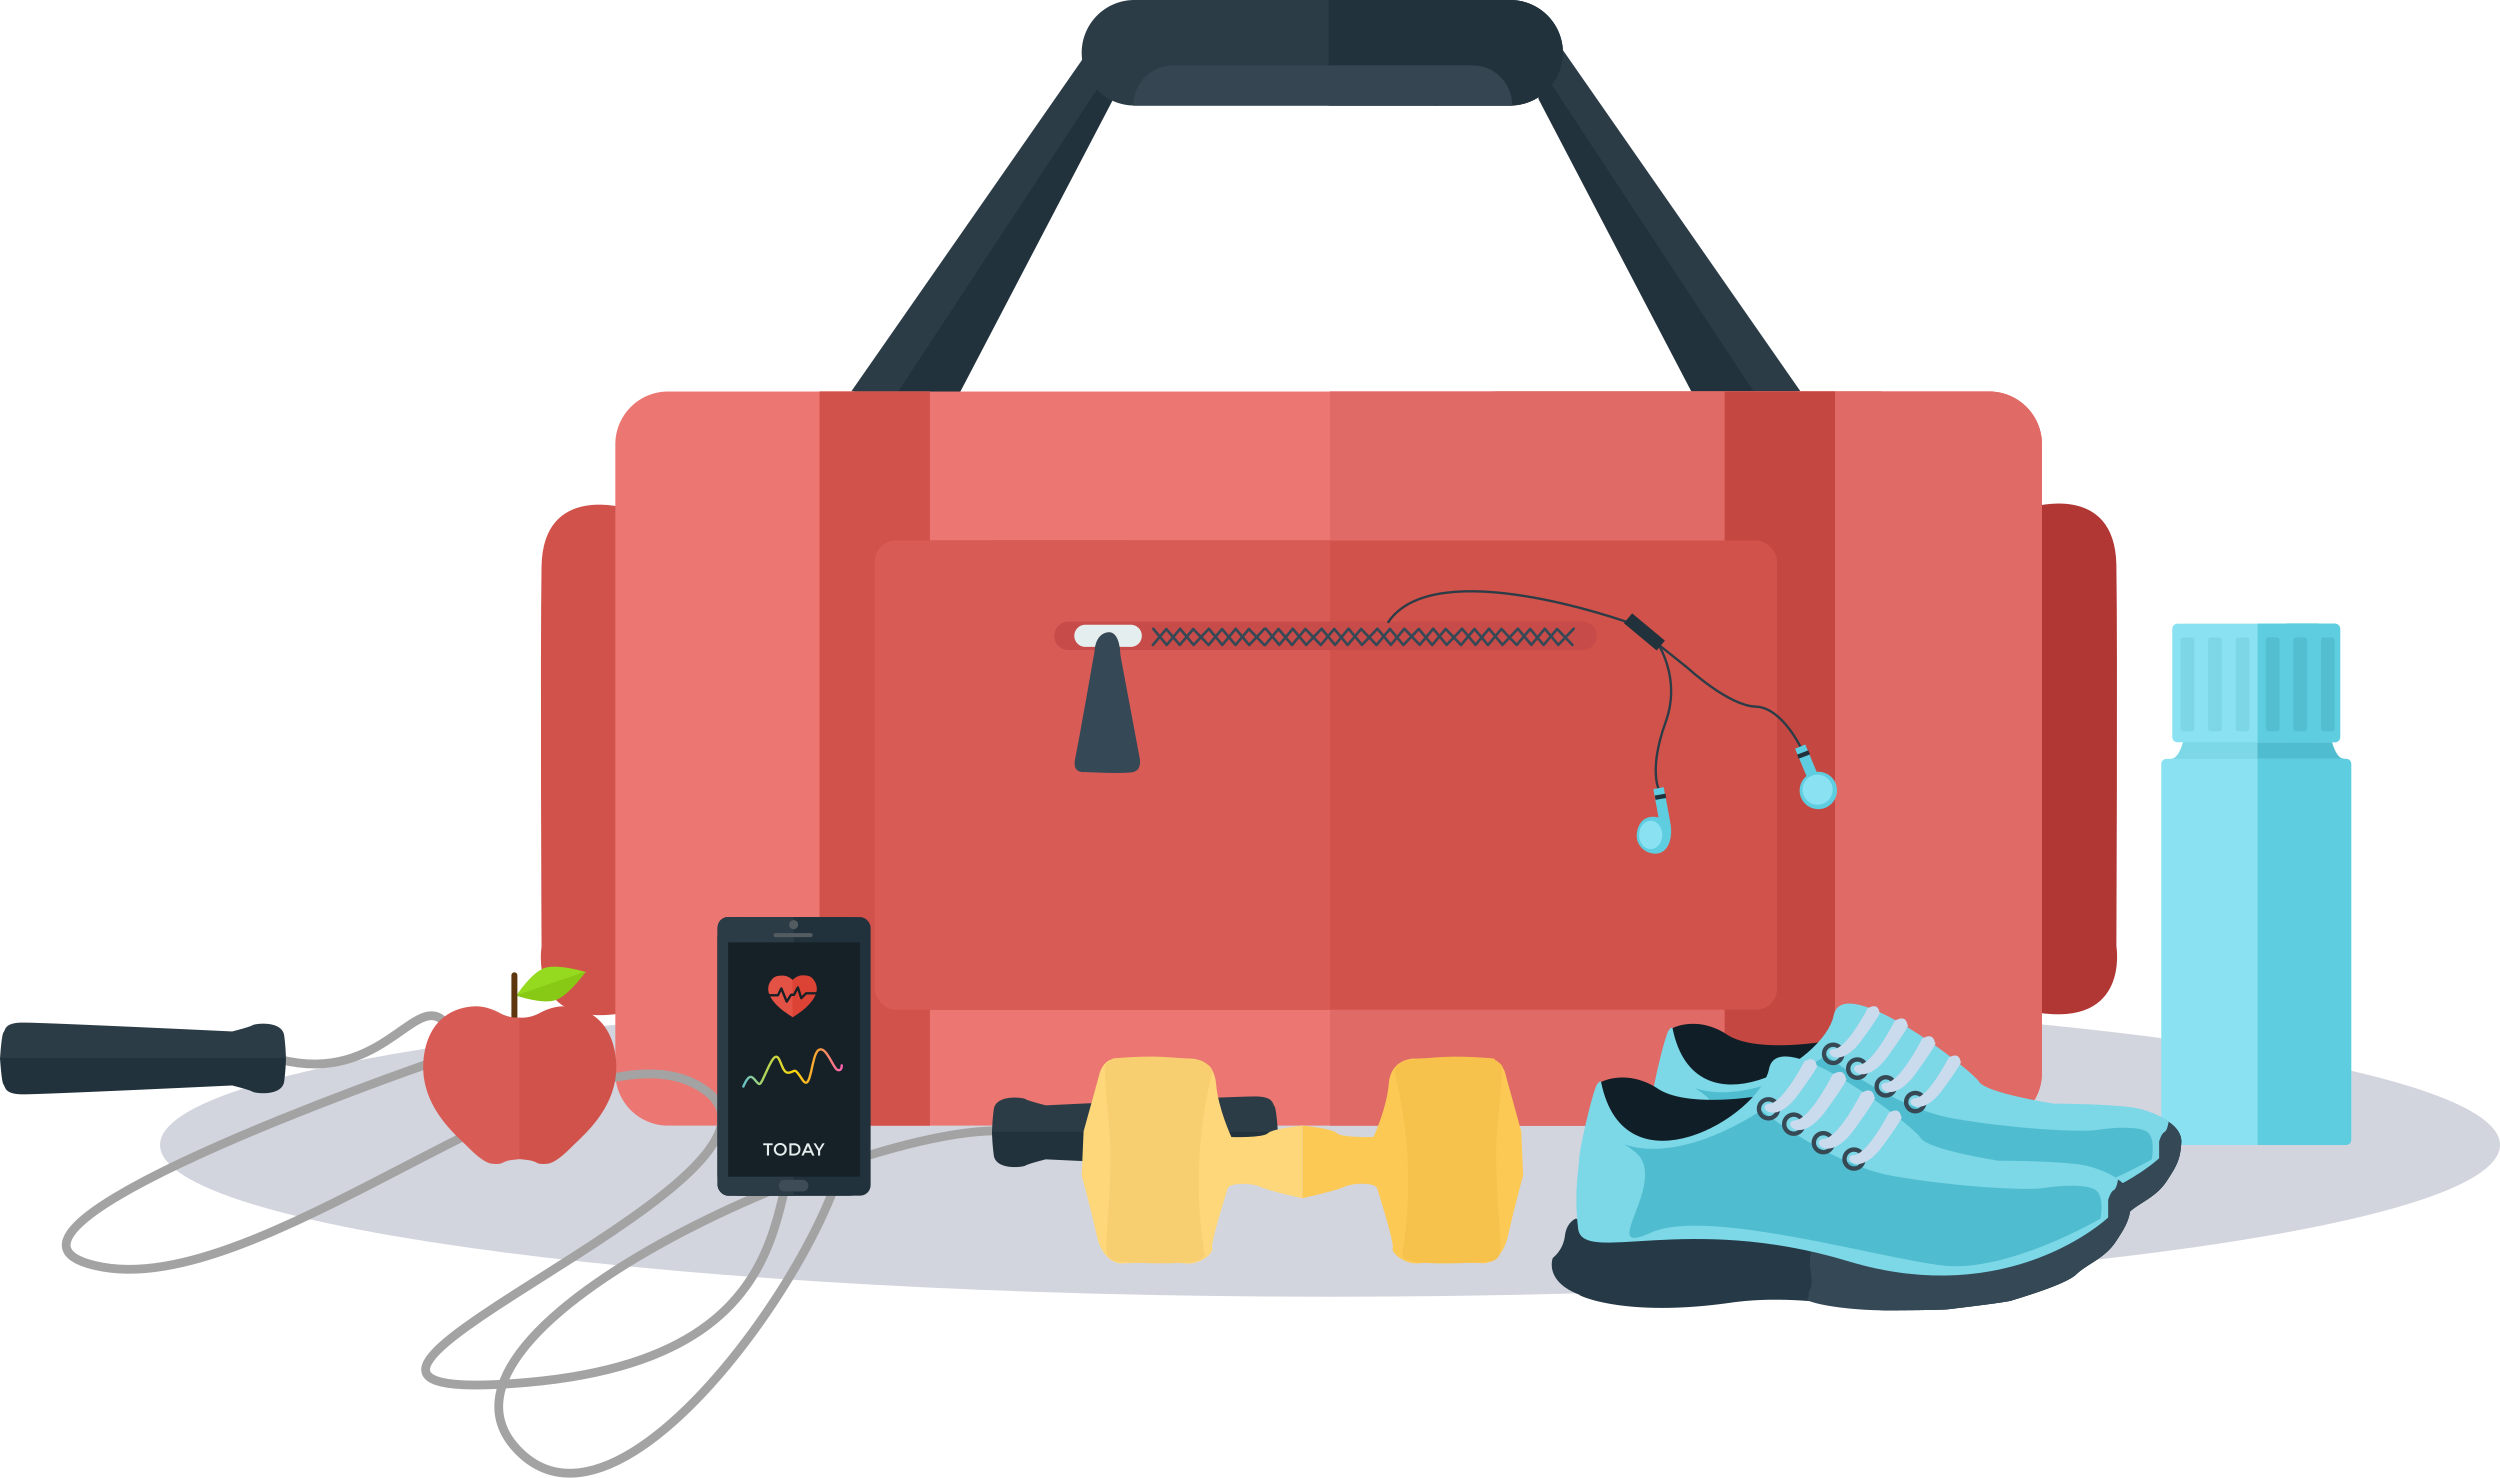 <svg xmlns="http://www.w3.org/2000/svg" xmlns:xlink="http://www.w3.org/1999/xlink" viewBox="0 0 2369 1400.2"><defs><linearGradient id="a" x1="3240.41" y1="159" x2="3333.88" y2="159" gradientTransform="matrix(1, 0, 0, -1, -2536, 1171)" gradientUnits="userSpaceOnUse"><stop offset="0" stop-color="#67c2cb"/><stop offset="0.21" stop-color="#add65e"/><stop offset="0.52" stop-color="#ffd60c"/><stop offset="0.77" stop-color="#f89b3c"/><stop offset="1" stop-color="#ff62b3"/></linearGradient></defs><title>gym-stuff</title><path d="M1260.33,941.09c612.3,0,1108.67,64.4,1108.67,143.85s-496.37,143.84-1108.67,143.84-1108.67-64.4-1108.67-143.84S648,941.09,1260.33,941.09Z" style="fill:#d2d5de"/><path d="M1924.49,480.81s79.75-24.84,81,54.92,0,360.9,0,360.9,13.08,77.15-75.82,62.77-60.14-36.61-60.14-36.61Z" style="fill:#b13734"/><path d="M594.31,481.88S514.47,457,513.16,536.77s0,360.71,0,360.71-13.09,77.11,75.91,62.74,60.21-36.6,60.21-36.6Z" style="fill:#d1524a"/><path d="M1055,15.31V93.76L906,378.82H804Z" style="fill:#22323c"/><path d="M1052.39,17.92V65L851.05,371H806.6Z" style="fill:#2c3c47"/><path d="M1457.82,15.31V93.76l149,285.06h102Z" style="fill:#22323c"/><path d="M1460.43,17.92V65l201.34,306h44.45Z" style="fill:#2c3c47"/><path d="M633.09,371H1884.94a50,50,0,0,1,50,50v595.65a50,50,0,0,1-50,50H633.09a50,50,0,0,1-50-50V421A50,50,0,0,1,633.09,371Z" style="fill:#ec7671"/><path d="M1420.16,371h464.78a50,50,0,0,1,50,50v595.65a50,50,0,0,1-50,50H1420.16a50,50,0,0,1-50-50h0V421A50,50,0,0,1,1420.16,371Z" style="fill:#e06a65"/><path d="M1260.34,371h522.94v695.65H1260.34Z" style="fill:#e06a65"/><path d="M1075,0h356a50,50,0,0,1,50,50h0a50,50,0,0,1-50,50H1075a50,50,0,0,1-50-50h0A50,50,0,0,1,1075,0Z" style="fill:#2c3c47"/><path d="M1365,0h66a50,50,0,0,1,50,50h0a50,50,0,0,1-50,50h-66a50,50,0,0,1-50-50h0A50,50,0,0,1,1365,0Z" style="fill:#22323c"/><rect x="1259" width="103" height="100" style="fill:#22323c"/><path d="M1433,100c0-21-16.68-38-37.25-38h-284.5c-20.57,0-37.25,17-37.25,38" style="fill:#354551"/><path d="M776.59,371h104.6v695.65H776.59Z" style="fill:#d1524a"/><path d="M1634.25,371h104.59v695.65H1634.25Z" style="fill:#c44841"/><rect x="828.91" y="512.19" width="855.03" height="444.59" rx="20" ry="20" style="fill:#d1524a"/><rect x="941.31" y="512.19" width="319.03" height="444.59" style="fill:#d95b56"/><rect x="828.91" y="512.19" width="253.62" height="444.59" rx="20" ry="20" style="fill:#d95b56"/><path d="M1012.5,589h487a13.5,13.5,0,0,1,13.5,13.5h0a13.5,13.5,0,0,1-13.5,13.5h-487A13.5,13.5,0,0,1,999,602.5h0A13.5,13.5,0,0,1,1012.5,589Z" style="fill:#c74b48"/><path d="M1028.5,592h43a10.5,10.5,0,0,1,10.5,10.5h0a10.5,10.5,0,0,1-10.5,10.5h-43a10.5,10.5,0,0,1-10.5-10.5h0A10.5,10.5,0,0,1,1028.5,592Z" style="fill:#e4eeef"/><path d="M1037.13,617.65s0-16.42,12.28-18.47,12.28,21.55,12.28,21.55l18.41,98.52s2.05,10.26-6.14,12.31-46,0-46,0-12.27,2.05-9.2-12.31S1037.13,617.65,1037.13,617.65Z" style="fill:#344856"/><path d="M1199.46,595.78l12.76,15.3,12.77-15.3,12.76,15.3,14.59-15.3,12.76,15.3,12.77-15.3,12.76,15.3,14.59-15.3,12.76,15.3,12.77-15.3,14.58,15.3,12.77-15.3,12.76,15.3,14.59-15.3,12.76,15.3,12.77-15.3,12.76,15.3,14.59-15.3,12.76,15.3,12.77-15.3,12.76,15.3,14.59-15.3" style="fill:none;stroke:#344856;stroke-linecap:round;stroke-linejoin:round;stroke-width:2.5px"/><path d="M1198.78,611.22,1211.52,596l12.74,15.19L1237,596l14.56,15.19L1264.32,596l12.74,15.19L1289.8,596l14.57,15.19L1317.11,596l12.75,15.19L1344.42,596l12.75,15.19L1369.91,596l14.57,15.19L1397.22,596,1410,611.22,1422.71,596l14.56,15.19L1450,596l12.74,15.19L1475.51,596l14.56,15.19" style="fill:none;stroke:#344856;stroke-linecap:round;stroke-linejoin:round;stroke-width:2.5px"/><path d="M1092.46,611.16l12.74-15.08,12.74,15.08,12.74-15.08,14.55,15.08L1158,596.08l12.74,15.08,12.74-15.08L1198,611.16" style="fill:none;stroke:#344856;stroke-linecap:round;stroke-linejoin:round;stroke-width:2.5px"/><path d="M1092.83,595.85l12.72,15.31,12.71-15.31L1131,611.16l14.53-15.31,12.71,15.31,12.72-15.31,12.71,15.31,14.53-15.31" style="fill:none;stroke:#344856;stroke-linecap:round;stroke-linejoin:round;stroke-width:2.5px"/><path d="M2072.84,677.26s-2.54,40.43-15.25,41.82,45.75,41.82,45.75,41.82h35.58V688.41Z" style="fill:#7cd7e7"/><path d="M2205.56,677.26s2.56,40.43,15.38,41.82-46.14,41.82-46.14,41.82h-35.88V688.41Z" style="fill:#4fbdcf"/><path d="M2053,719.08h170a5,5,0,0,1,5,5V1080a5,5,0,0,1-5,5H2053a5,5,0,0,1-5-5V724.08A5,5,0,0,1,2053,719.08Z" style="fill:#89e1f1"/><path d="M2063.44,591h149.12a5,5,0,0,1,5,5V698.4a5,5,0,0,1-5,5H2063.44a5,5,0,0,1-5-5V596A5,5,0,0,1,2063.44,591Z" style="fill:#89e1f1"/><path d="M2167.78,591h44.78a5,5,0,0,1,5,5V698.4a5,5,0,0,1-5,5h-44.78a5,5,0,0,1-5-5V596A5,5,0,0,1,2167.78,591Z" style="fill:#5ecddf"/><path d="M2167.78,719.08H2223a5,5,0,0,1,5,5V1080a5,5,0,0,1-5,5h-55.22a5,5,0,0,1-5-5V724.08A5,5,0,0,1,2167.78,719.08Z" style="fill:#5ecddf"/><path d="M2139.31,719.08h57.39V1085h-57.39Z" style="fill:#5ecddf"/><path d="M2139.31,591h57.39V703.4h-57.39Z" style="fill:#5ecddf"/><path d="M2068.77,604.09h8.06a2.5,2.5,0,0,1,2.5,2.5v83.86a2.5,2.5,0,0,1-2.5,2.5h-8.06a2.5,2.5,0,0,1-2.5-2.5V606.59A2.5,2.5,0,0,1,2068.77,604.09Z" style="fill:#7dd6e6"/><path d="M2094.86,604.09h8a2.5,2.5,0,0,1,2.5,2.5v83.86a2.5,2.5,0,0,1-2.5,2.5h-8a2.5,2.5,0,0,1-2.5-2.5V606.59A2.5,2.5,0,0,1,2094.86,604.09Z" style="fill:#7dd6e6"/><path d="M2121,604.09h8a2.5,2.5,0,0,1,2.5,2.5v83.86a2.49,2.49,0,0,1-2.49,2.5h-8a2.5,2.5,0,0,1-2.5-2.5V606.59A2.5,2.5,0,0,1,2121,604.09Z" style="fill:#7dd6e6"/><rect x="2147.13" y="604.09" width="13.03" height="88.84" rx="2.5" ry="2.5" style="fill:#53becf"/><path d="M2175.73,604.09h8a2.5,2.5,0,0,1,2.5,2.5v83.86a2.5,2.5,0,0,1-2.5,2.5h-8a2.5,2.5,0,0,1-2.5-2.5V606.59A2.5,2.5,0,0,1,2175.73,604.09Z" style="fill:#53becf"/><path d="M2201.82,604.09h8a2.5,2.5,0,0,1,2.5,2.5v83.86a2.5,2.5,0,0,1-2.5,2.5h-8a2.5,2.5,0,0,1-2.5-2.5V606.59A2.5,2.5,0,0,1,2201.82,604.09Z" style="fill:#53becf"/><path d="M1582.94,975.19a43.11,43.11,0,0,1,15.67-4.68q1.81-.23,3.81-.3c.66,0,1.34,0,2,0s1.39,0,2.1,0a52.38,52.38,0,0,1,9.13,1.17,62.64,62.64,0,0,1,21,9.07c29.85,19.53,108.51,5.57,122.45-.39,7-3,12.44,9.7,13.31,25.51q.17,3,.11,6.05c0,2.05-.16,4.12-.37,6.19a69.53,69.53,0,0,1-2.27,12.24c-2.26,7.88-6.06,15-11.78,19.71-22.9,18.92-23.9,35.85-52.77,36.84s-36.84,3-59.74,3-29.87-1-34.85-2-15.93-27.82-17.91-33.71-4-43.38-4-43.37q-3-17.69-6-35.33h0Z" style="fill:#101e27"/><path d="M1561.92,1098.53s-8.48,3-10,15.9a30.6,30.6,0,0,1-11,19.88s-8.48,21.36,25,33.78c-7.37-2.74,33.66,21.62,136.75,7,62.88-8.95,124.76,6.95,140.73,6.95s51.91-.33,56.9-1,53.23-6.29,57.89-7.95,48.91-14.24,58.89-23.85,25.62-14.24,35.93-29.81,13-21.2,14-36.77-21-26.16-26-23.85-101.81,38.76-101.81,38.76l-257.51,8.94-55.9,3-31.94-4Z" style="fill:#253947"/><path d="M1843.39,1182c16,0,51.91-.33,56.9-1s53.23-6.29,57.89-7.95,48.91-14.24,58.89-23.85,25.62-14.24,35.93-29.81,13-21.2,14-36.77-21-26.16-26-23.85-101.81,38.76-101.81,38.76-80.48-15.23-128.75,4a108.11,108.11,0,0,0-23.89,13c-22,16.17-5.06,39.15-12,48.59-.86,1.17-.55,6.31-2,8.55-1.07,1.61.51,1.11,1,1.39C1781.35,1177.23,1813,1182,1843.39,1182Z" style="fill:#354855"/><path d="M1584.88,974.32c-.32-1.57-3.34.38-4.87,4.48-5.61,15-15.09,58.84-15.09,65.08,0,7.95-5,29.81-1,63.6s97.81-14.91,245.54,29.81S2046,1097.54,2046,1097.54v-15.9s2-7.45,5-8.94,4-9.94,4-9.94-8.49-7-27-11.93-81.85-5-81.85-5-64.38-9.94-70.87-20.87-129.25-106.33-137.74-62.61S1605.84,1078.16,1584.88,974.32Z" style="fill:#7cd7e7"/><path d="M1730.6,1000.16s63.39,49.68,119.78,59.62,121.27,13.41,136.74,10.93,42.42-4,48.91,3,3,24.84,3,24.84-83.85,49.19-142.74,42.73-216.09-53.16-266.5-29.81,18.47-47.7-14-73.53S1625.8,1067.23,1730.6,1000.16Z" style="fill:#4fbdcf"/><circle cx="1737.11" cy="998.63" r="8.67" style="fill:none;stroke:#364854;stroke-linecap:round;stroke-linejoin:round;stroke-width:4.167px"/><path d="M1760.06,1004a8.64,8.64,0,1,1-8.7,8.64,8.64,8.64,0,0,1,8.7-8.64Z" style="fill:none;stroke:#364854;stroke-linecap:round;stroke-linejoin:round;stroke-width:4.167px"/><path d="M1787,1020.82a8.64,8.64,0,1,1-8.67,8.64A8.64,8.64,0,0,1,1787,1020.82Z" style="fill:none;stroke:#364854;stroke-linecap:round;stroke-linejoin:round;stroke-width:4.167px"/><path d="M1815,1035.73a8.64,8.64,0,1,1-8.72,8.64,8.64,8.64,0,0,1,8.72-8.64Z" style="fill:none;stroke:#364854;stroke-linecap:round;stroke-linejoin:round;stroke-width:4.167px"/><path d="M1795.48,967.36s-20.46,40.74-33.93,41.74,4,24.34,27.94-8.94,18-28.82,18-28.82S1807,960.41,1795.48,967.36Z" style="fill:#c9dbed"/><path d="M1769.68,955.59S1750.58,993.06,1738,994s3.72,22.39,26.09-8.22,16.78-26.5,16.78-26.5S1780.4,949.2,1769.68,955.59Z" style="fill:#c9dbed"/><path d="M1821.43,984.26S1801,1025,1787.5,1026s4,24.35,28-8.94,18-28.82,18-28.82S1832.91,977.3,1821.43,984.26Z" style="fill:#c9dbed"/><path d="M1846.54,1002.3s-19.11,37.47-31.69,38.38,3.73,22.39,26.1-8.23,16.77-26.5,16.77-26.5S1857.26,995.9,1846.54,1002.3Z" style="fill:#c9dbed"/><path d="M1515.18,1026.29a44.7,44.7,0,0,1,16.33-4.88c1.26-.15,2.58-.25,4-.31.69,0,1.4,0,2.12-.05s1.45,0,2.19.05a55,55,0,0,1,9.51,1.22,65.24,65.24,0,0,1,21.87,9.45c31.1,20.34,113,5.8,127.58-.41,7.26-3.12,13,10.11,13.87,26.57.12,2.06.16,4.17.11,6.3s-.16,4.29-.38,6.45a71.39,71.39,0,0,1-2.37,12.74c-2.35,8.22-6.3,15.61-12.27,20.53-23.86,19.71-24.9,37.34-55,38.38s-38.39,3.11-62.25,3.11-31.12-1-36.31-2.07-16.59-29-18.66-35.12-4.13-45.18-4.13-45.16q-3.09-18.42-6.19-36.8h0Z" style="fill:#101e27"/><path d="M1493.28,1154.75s-8.84,3.11-10.4,16.56a31.83,31.83,0,0,1-11.44,20.7s-8.84,22.25,26,35.19c-7.68-2.85,35.06,22.52,142.47,7.25,65.52-9.32,130,7.24,146.64,7.24s54.08-.34,59.28-1,55.46-6.56,60.32-8.28,51-14.84,61.35-24.84,26.7-14.84,37.44-31.05,13.52-22.08,14.56-38.3-21.84-27.25-27-24.84-106.07,40.37-106.07,40.37L1618.07,1163l-58.23,3.11-33.28-4.14Z" style="fill:#253947"/><path d="M1786.55,1241.69c16.64,0,54.08-.34,59.28-1s55.46-6.56,60.32-8.28,51-14.84,61.35-24.84,26.7-14.84,37.44-31.05,13.52-22.08,14.56-38.3-21.84-27.25-27-24.84-106.07,40.37-106.07,40.37-83.86-15.86-134.16,4.14a112.55,112.55,0,0,0-24.88,13.56c-23,16.84-5.28,40.77-12.56,50.61-.9,1.22-.57,6.57-2.12,8.9-1.12,1.68.53,1.15,1.08,1.45C1721.91,1236.72,1754.85,1241.69,1786.55,1241.69Z" style="fill:#354855"/><path d="M1517.2,1025.38c-.33-1.63-3.48.39-5.08,4.67-5.84,15.62-15.72,61.28-15.72,67.78,0,8.28-5.2,31.05-1,66.24s101.91-15.53,255.83,31.05,246.47-41.4,246.47-41.4v-16.56s2.08-7.76,5.2-9.32,4.16-10.35,4.16-10.35-8.84-7.24-28.08-12.42-85.27-5.17-85.27-5.17-67.08-10.35-73.84-21.73S1685.15,967.42,1676.31,1013,1539,1133.54,1517.2,1025.38Z" style="fill:#7cd7e7"/><path d="M1669,1052.29s66,51.75,124.8,62.1,126.36,14,142.48,11.38,44.19-4.14,51,3.11,3.12,25.87,3.12,25.87S1903,1206,1841.67,1199.26s-225.16-55.37-277.67-31.05,19.24-49.68-14.56-76.59S1559.84,1122.15,1669,1052.29Z" style="fill:#4fbdcf"/><circle cx="1675.81" cy="1050.7" r="9.03" style="fill:none;stroke:#364854;stroke-linecap:round;stroke-linejoin:round;stroke-width:4.167px"/><circle cx="1699.72" cy="1065.25" r="9.06" style="fill:none;stroke:#364854;stroke-linecap:round;stroke-linejoin:round;stroke-width:4.167px"/><circle cx="1727.78" cy="1082.81" r="9.03" style="fill:none;stroke:#364854;stroke-linecap:round;stroke-linejoin:round;stroke-width:4.167px"/><path d="M1756.92,1089.34a9,9,0,1,1-9.08,9,9,9,0,0,1,9.08-9Z" style="fill:none;stroke:#364854;stroke-linecap:round;stroke-linejoin:round;stroke-width:4.167px"/><path d="M1736.63,1018.14s-21.32,42.43-35.36,43.47,4.16,25.35,29.12-9.32,18.72-30,18.72-30S1748.59,1010.89,1736.63,1018.14Z" style="fill:#c9dbed"/><path d="M1709.75,1005.88s-19.91,39-33,40,3.89,23.32,27.19-8.56,17.48-27.61,17.48-27.61S1720.92,999.21,1709.75,1005.88Z" style="fill:#c9dbed"/><path d="M1763.67,1035.73s-21.32,42.44-35.36,43.47,4.16,25.36,29.12-9.31,18.72-30,18.72-30S1775.63,1028.49,1763.67,1035.73Z" style="fill:#c9dbed"/><path d="M1789.83,1054.52s-19.91,39-33,40,3.89,23.32,27.19-8.57,17.48-27.6,17.48-27.6S1801,1047.86,1789.83,1054.52Z" style="fill:#c9dbed"/><path d="M958.77,1072.59c-120-16.36-585.58,183.51-467,302.67,119.35,119.91,375.1-318.58,293.51-314.71-80.41,3.82,26.59,222.59-286.78,249.52-321.29,27.61,283.1-189.06,171.69-275.55C557.36,946.91,260,1229.86,97.3,1200.7-66.75,1171.29,405.89,1008,405.89,1008s42.94-14.65,14.18-40.81-61.45,66.69-164.74,34" style="fill:none;stroke:#a3a3a3;stroke-linecap:round;stroke-linejoin:round;stroke-width:8.333px"/><path d="M0,1003.5s1.39-23,3.35-25.24.55-9,17.56-9.26S220,977.41,220,977.41s16.73-4.2,19.24-5.89,28.43-4.76,30.11,10.1A218.06,218.06,0,0,1,271,1003.5Z" style="fill:#2c3c47"/><path d="M0,1002.5s1.39,23,3.35,25.24.55,9,17.56,9.26S220,1028.59,220,1028.59s16.73,4.2,19.24,5.89,28.43,4.76,30.11-10.1A218.06,218.06,0,0,0,271,1002.5Z" style="fill:#22323c"/><path d="M1211,1073.5s-1.39-23-3.35-25.24-.55-9-17.56-9.26S991,1047.41,991,1047.41s-16.73-4.2-19.24-5.89-28.43-4.76-30.11,10.1A218.06,218.06,0,0,0,940,1073.5h271Z" style="fill:#2c3c47"/><path d="M1211,1072.5s-1.39,23-3.35,25.24-.55,9-17.56,9.26S991,1098.59,991,1098.59s-16.73,4.2-19.24,5.89-28.43,4.76-30.11-10.1A218.06,218.06,0,0,1,940,1072.5h271Z" style="fill:#22323c"/><path d="M1707.88,711.13s-18.42-40.73-44.19-41.54-64.44-36.65-64.44-36.65-51.61-41.68-55.23-42.76-185.54-66.7-228.92,0" style="fill:none;stroke:#2c3c47;stroke-linejoin:round;stroke-width:2.25px"/><path d="M1572.86,750.22s-11.69-18.45,5.52-66-13.55-86.27-18.41-88" style="fill:none;stroke:#2c3c47;stroke-linecap:round;stroke-linejoin:round;stroke-width:2.25px"/><path d="M1571.63,774.65s-16.26-5.19-20.25,12.83,17.49,27.18,26.39,17.72,4.91-26.27,4.91-26.27l-6.14-33-9.82,1.83Z" style="fill:#5ecddf"/><path d="M1723.18,731.33a17.7,17.7,0,1,1-17.83,17.7,17.7,17.7,0,0,1,17.83-17.7Z" style="fill:#5ecddf"/><path d="M1714.18,741.06l9.64-4-13.14-31.61-9.64,4Z" style="fill:#5ecddf"/><path d="M1703.67,717l10.66-4.06" style="fill:none;stroke:#22323c;stroke-linejoin:round;stroke-width:4.167px"/><path d="M1722.39,734a14.3,14.3,0,1,1-14.36,14.3,14.3,14.3,0,0,1,14.36-14.3Z" style="fill:#89e1f1"/><path d="M1568.42,755.93l10.16-1.87" style="fill:none;stroke:#22323c;stroke-linejoin:round;stroke-width:4.167px"/><path d="M1564.17,777.7c6.08,0,11,6,11,13.47s-4.93,13.48-11,13.48-11-6-11-13.48S1558.09,777.7,1564.17,777.7Z" style="fill:#89e1f1"/><path d="M1569.83,616.42l7.85-9.33-31.08-25.88-7.84,9.33Z" style="fill:#22323c"/><path d="M1059.56,1003.11h69.12s21.83,0,23.65,23.59,14.55,50.79,14.55,50.79,30,.9,34.56-3.63,32.74-7.26,32.74-7.26v68.94s-32.74-7.26-40-10.89-29.11-4.53-30.93,1.82-16.37,51.7-14.55,56.23-11.82,16.33-25.47,14.51-61.84,0-61.84,0-16.37-.9-21.83-25.39-14.55-58.05-14.55-58.05l1.82-41.72,14.55-52.61S1044.1,1002.21,1059.56,1003.11Z" style="fill:#fed77b"/><path d="M1054.1,1003.11a365.8,365.8,0,0,1,41.84-1.81,378.19,378.19,0,0,1,41.84,3.63s12,5.45,10.91,10.88c-4.74,22.92-21.28,84.89-7.28,172.33.55,3.4-3.15,5.94-10.91,7.26-23.24,3.94-72.76,0-72.76,0s-8.3-1.26-9.09-9.07c-1.51-14.82,3.71-45.67,3.63-94.33,0-23.13-4.55-50.27-5.45-81.63C1046.76,1008,1054.18,1005.56,1054.1,1003.11Z" style="fill:#f7cf70"/><path d="M1408.8,1003.11h-69.12s-21.82,0-23.64,23.56-14.56,50.75-14.56,50.75-30,.91-34.56-3.62-32.74-7.25-32.74-7.25v68.87s32.74-7.25,40-10.87,29.1-4.54,30.92,1.81,16.37,51.65,14.55,56.18,11.83,16.32,25.47,14.5,61.85,0,61.85,0,16.37-.9,21.82-25.37,14.56-58,14.56-58l-1.82-41.68L1427,1019.42S1424.27,1002.21,1408.8,1003.11Z" style="fill:#fdc955"/><path d="M1416.08,1003.17a365.17,365.17,0,0,0-41.81-1.81,376.37,376.37,0,0,0-41.81,3.62s-12,5.45-10.91,10.89c4.73,22.92,21.27,84.89,7.27,172.33-.54,3.39,3.15,5.94,10.91,7.26,23.23,3.93,72.72,0,72.72,0s8.29-1.26,9.09-9.07c1.51-14.83-3.72-45.68-3.64-94.33,0-23.13,4.55-50.27,5.46-81.63C1423.43,1008,1416,1005.62,1416.08,1003.17Z" style="fill:#f7c24c"/><rect x="680" y="869" width="144" height="264" rx="20" ry="20" style="fill:#22323c"/><rect x="680" y="869" width="145" height="264" rx="10" ry="10" style="fill:#22323c"/><rect x="680" y="869" width="60" height="264" rx="10" ry="10" style="fill:#2c3c47"/><rect x="704" y="869" width="48" height="264" style="fill:#2c3c47"/><rect x="690" y="893" width="125" height="222" style="fill:#162027"/><path d="M734.88,884.24h33.24a1.88,1.88,0,0,1,0,3.76H734.88a1.88,1.88,0,0,1,0-3.76Z" style="fill:#545c62"/><path d="M752,872a4.24,4.24,0,1,1-4.16,4.31v-.07A4.2,4.2,0,0,1,752,872Z" style="fill:#545c62"/><path d="M743.5,1118h17a5.5,5.5,0,0,1,5.5,5.5h0a5.5,5.5,0,0,1-5.5,5.5h-17a5.5,5.5,0,0,1-5.5-5.5h0A5.5,5.5,0,0,1,743.5,1118Z" style="fill:#3e4c56"/><path d="M704.39,1029.61s3.52-9.06,6.82-9.17,5.94,6.77,8.57,6.77,10.23-24.35,15.17-25.77,5.61,16.16,12.53,15.07,4.51-6,13,6.77,8.14-24.35,15.39-28.39,13.52,17.47,17.81,19,3.95-4.37,3.95-4.37" style="fill:none;stroke-linecap:round;stroke-linejoin:round;stroke-width:2.25px;stroke:url(#a)"/><path d="M751.46,928.92s-4.54-4.94-10.72-4.44c-3.38.28-7.2-.24-10.82,5.74-10,16.62,21.54,33.78,21.54,33.78" style="fill:#e45245"/><path d="M751,928.69s4.44-5,10.49-4.46c3.31.28,7.05-.24,10.59,5.78,9.82,16.72-21.08,34-21.08,34" style="fill:#dc4335"/><path d="M727.52,943.13h9.67l3.22-6.49,5.06,12.52,4.15-6.49h2.76l3.68-7,3.23,10.2,4.6-4.63h10.59" style="fill:none;stroke:#162027;stroke-linecap:round;stroke-linejoin:round;stroke-width:2.25px"/><path d="M732.2,1085.2v-1.8h-9v1.8h3.53V1095h2v-9.85Zm11.32,3.95a4.13,4.13,0,0,1-7,3.05l-.06-.06a4.36,4.36,0,0,1,0-6,4.09,4.09,0,0,1,5.79-.06l.06.06a4.15,4.15,0,0,1,1.2,3Zm2,0a5.78,5.78,0,0,0-1.76-4.3,6.38,6.38,0,0,0-8.74,0,6.13,6.13,0,0,0,0,8.6,6.41,6.41,0,0,0,8.74,0,5.8,5.8,0,0,0,1.76-4.3Zm6.49-5.75h-4V1095h3.86a6.91,6.91,0,0,0,5-1.58,5.7,5.7,0,0,0,1.64-4.3,5.41,5.41,0,0,0-1.69-4.24,6.89,6.89,0,0,0-4.81-1.53Zm3.39,8.8a4.71,4.71,0,0,1-3.24,1H750v-8h2c3.06,0,4.58,1.33,4.58,4A3.81,3.81,0,0,1,755.41,1092.2Zm13.12.2,1.17,2.65h2.1l-5.13-11.65h-2.1L759.43,1095h2.1l1.17-2.65h5.83Zm-5-1.81,2.12-4.8,2.11,4.8H763.5Zm13.65-.14,4.33-7.05h-2.15l-3.18,5.3-3.18-5.3h-2.15l4.33,7.05v4.6h2v-4.6Z" style="fill:#e4eeef"/><path d="M488.95,943.87l66.49-22.68s-25.09-7.77-38.28-4.27S488.95,943.87,488.95,943.87Z" style="fill:#96da1f"/><path d="M488.75,943.28l66.49-22.69S540.19,942,527.62,947.3,488.75,943.28,488.75,943.28Z" style="fill:#87c915"/><path d="M487.44,921.4a2.85,2.85,0,0,1,2.85,2.85h0v50.42a2.85,2.85,0,0,1-5.69,0V924.25A2.85,2.85,0,0,1,487.44,921.4Z" style="fill:#5e360e"/><path d="M492.82,1098.29v-134a35.53,35.53,0,0,1-19-4.26c-4.13-2.22-14-7.13-25.32-6.38-19.82,1.31-40.56,12.55-46.2,43.26-8.87,48.22,29.95,78.71,41.14,90.06,10.8,10.95,17.72,15,22.15,15.67,1.53.25,7.55.92,10.6-.71C482,1098.81,486,1099.33,492.82,1098.29Z" style="fill:#d95b56"/><path d="M492.18,1098.31v-134a35.53,35.53,0,0,0,19-4.26c4.13-2.22,14-7.13,25.32-6.38,19.82,1.31,40.56,12.55,46.2,43.26,8.87,48.22-30,78.71-41.14,90.06-10.8,10.95-17.72,15-22.15,15.67-1.53.25-7.55.92-10.6-.71C503,1098.83,499,1099.35,492.18,1098.31Z" style="fill:#d1524a"/></svg>